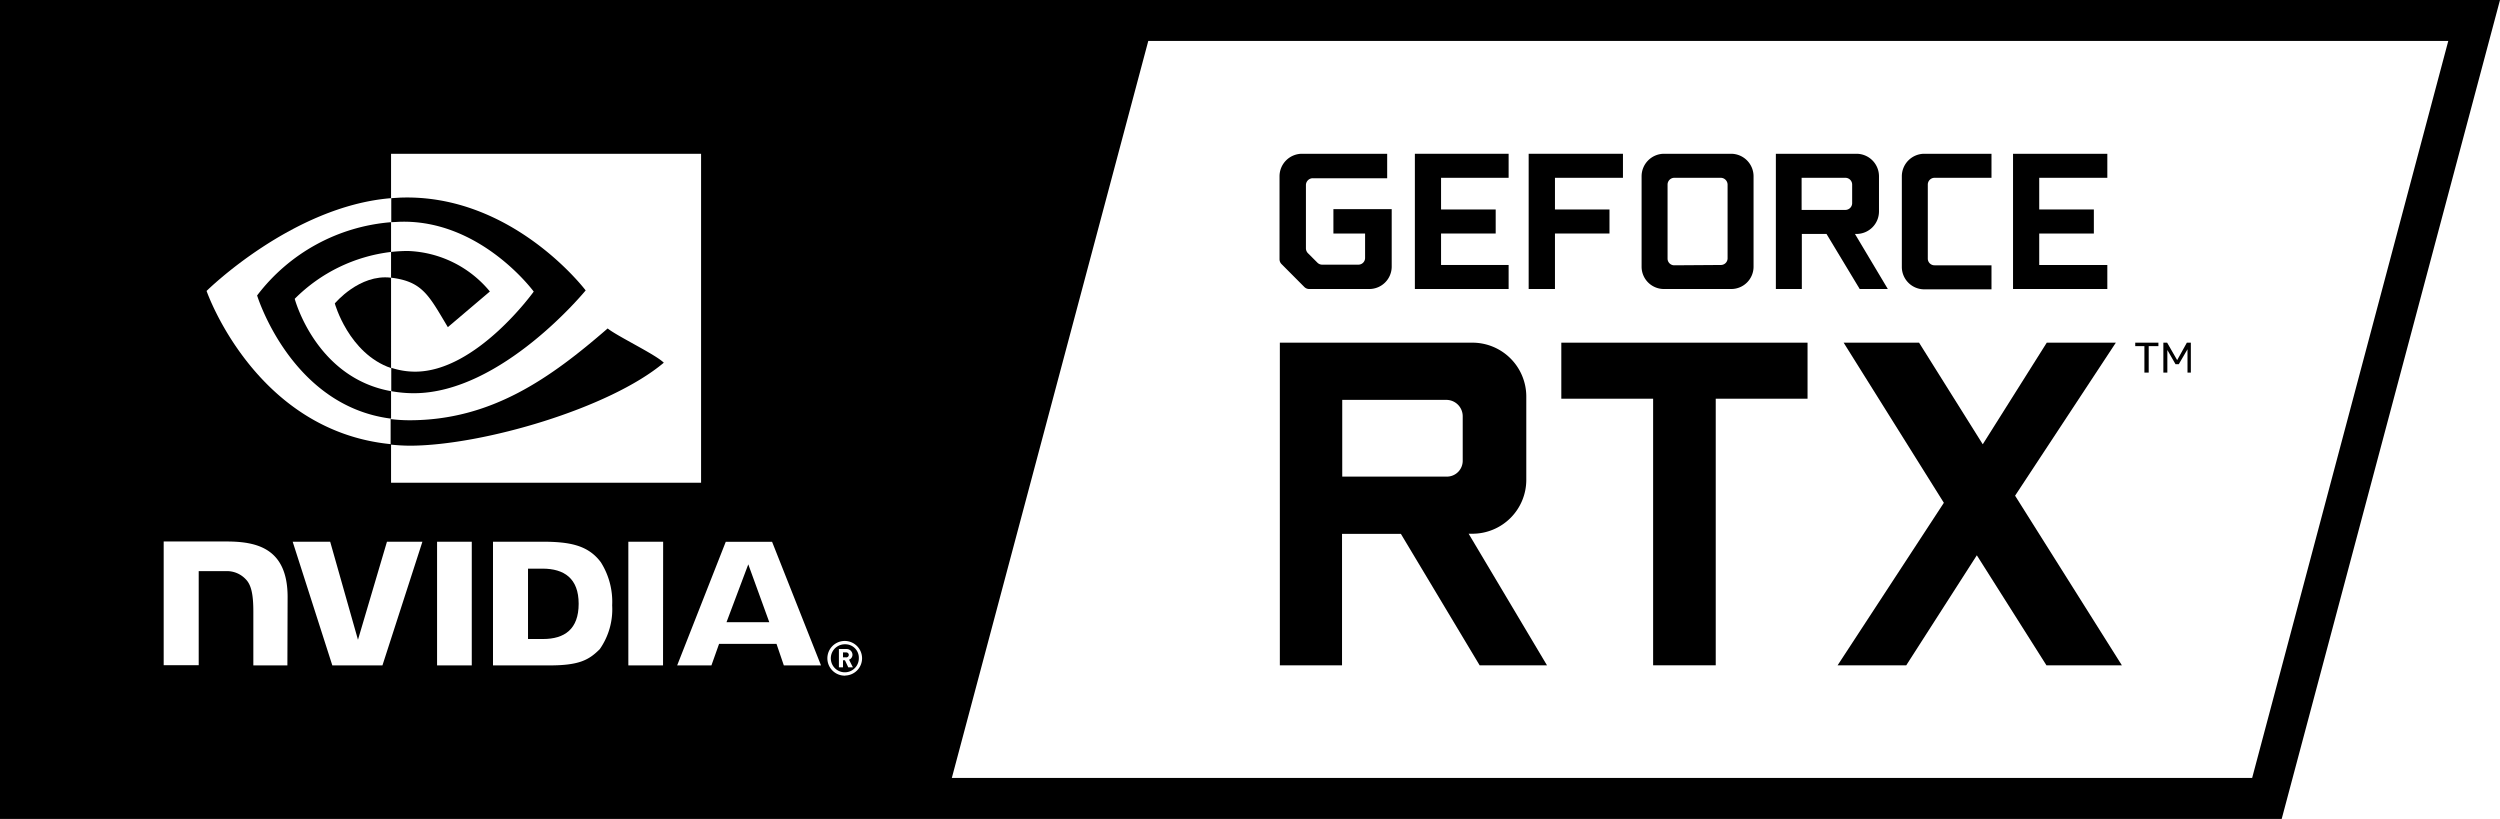 <svg id="Warstwa_1" data-name="Warstwa 1" xmlns="http://www.w3.org/2000/svg" width="232" height="76" viewBox="0 0 232 76"><g id="NVIDIA_GeForce_RTX" data-name="NVIDIA GeForce RTX"><path d="M50.34,52.77H49V59.3h1.39c2,0,3.31-.91,3.31-3.27S52.35,52.77,50.34,52.77Z"/><path d="M61.6,33.66c-.74-.75-4.34-2.47-5.21-3.18C51.09,35.08,45.61,39,38,39a14.3,14.3,0,0,1-1.75-.11v2.37c.61.06,1.23.1,1.87.1C44.82,41.32,56.56,37.9,61.6,33.66Z"/><path d="M37.1,20.58c7.51-.23,12.43,6.48,12.43,6.48s-5.32,7.43-11,7.43a7,7,0,0,1-2.22-.36V36.3a11.71,11.71,0,0,0,2.1.19c8.14,0,15.94-9.54,15.94-9.54s-6.79-9-17.23-8.61l-.81.05v2.23Z"/><path d="M27.35,27.73a15.13,15.13,0,0,1,8.94-4.35V20.62a17.33,17.33,0,0,0-12.43,6.8S27,37.68,36.29,38.85V36.3C29.29,35.05,27.35,27.73,27.35,27.73Z"/><path d="M36.28,25.77c-2.93-.36-5.21,2.39-5.21,2.39s1.28,4.64,5.22,6V25.77Z"/><path d="M41.56,30.36l3.9-3.31a10.32,10.32,0,0,0-7.65-3.76,15.13,15.13,0,0,0-1.52.09v2.39C39.22,26.12,39.8,27.42,41.56,30.36Z"/><path d="M0,0V76H211.74L232,0ZM36.29,18.39V14.27H65.06V44.8H36.29V41.22C23.67,40,19.17,27,19.17,27S27.12,19.13,36.29,18.39ZM26.67,61.75H23.51v-5c0-1.61-.2-2.49-.71-3A2.39,2.39,0,0,0,21,53H18.44v8.73H15.19V50.25H21c2.81,0,5.69.61,5.69,5.15Zm8.82,0H30.84L27.16,50.27h3.48l2.58,9.1,2.69-9.1H39.2Zm8.29,0H40.56V50.27h3.22Zm11.88-1.51c-1,1-1.89,1.51-4.68,1.51H45.75V50.27h4.53c2.57,0,4.29.31,5.48,1.91a6.88,6.88,0,0,1,1.05,4A6.46,6.46,0,0,1,55.66,60.24Zm5.87,1.51H58.31V50.27h3.23Zm11.21,0-.68-2H66.73l-.71,2H62.84l4.51-11.47h4.3l4.54,11.47Zm5.69.95A1.61,1.61,0,1,1,80,61.08,1.6,1.6,0,0,1,78.43,62.69ZM209,72.19H88.33L106.56,3.8H227.2Z"/><path d="M78.43,59.79a1.3,1.3,0,1,0,1.27,1.29A1.25,1.25,0,0,0,78.43,59.79Zm.29,2.14-.31-.66h-.18v.66h-.38v-1.7h.69a.54.54,0,0,1,.57.53.49.49,0,0,1-.32.46l.36.71Z"/><polygon points="67.42 57.74 71.39 57.74 69.44 52.37 67.42 57.74"/><path d="M78.49,60.54h-.26V61h.26a.23.23,0,1,0,0-.45Z"/><path d="M143.56,61.74h-6.25L130,49.54h-5.46v12.2h-5.77V31.8h17.87a5,5,0,0,1,5,5v7.73a5,5,0,0,1-5,5h-.35Zm-19-17.51h9.7a1.47,1.47,0,0,0,1.48-1.5V38.65a1.52,1.52,0,0,0-1.48-1.54h-9.7Z"/><path d="M167.74,31.8V37h-8.52V61.74h-5.81V37h-8.52V31.8Z"/><path d="M189.94,31.8h6.41L187,46l9.91,15.74h-7l-6.46-10.21-6.55,10.21h-6.37l9.86-15.08L171.09,31.8h7L184,41.23Z"/><path d="M200.3,31.8v.32h-.9v2.46H199V32.12h-.85V31.8Zm2.64,0h.37v2.78H203V32.41l-.81,1.39h-.3l-.76-1.32v2.1h-.37V31.8h.35l.93,1.62Z"/><path d="M118.74,16.37a2.09,2.09,0,0,1,2.09-2.1h7.9v2.27h-6.9a.64.64,0,0,0-.64.62v5.89a.65.65,0,0,0,.18.44l.88.88a.62.62,0,0,0,.46.19h3.35a.62.62,0,0,0,.62-.63V21.67h-2.94V19.41h5.41v5.33a2.08,2.08,0,0,1-2.08,2.08H121.5a.64.64,0,0,1-.45-.18l-2.13-2.14a.63.63,0,0,1-.18-.44Z"/><path d="M133.73,16.5v2.94h5.07v2.23h-5.07v2.92H140v2.23H131.3V14.27H140V16.5Z"/><path d="M144.3,26.82h-2.44V14.27h8.75V16.5H144.3v2.94h5.06v2.23H144.3Z"/><path d="M152.34,16.37a2.09,2.09,0,0,1,2.06-2.1h6.26a2.09,2.09,0,0,1,2.07,2.1v8.37a2.07,2.07,0,0,1-2.07,2.08H154.4a2.07,2.07,0,0,1-2.06-2.08Zm7.35,8.22a.62.62,0,0,0,.63-.62V17.14a.64.64,0,0,0-.63-.64h-4.32a.63.63,0,0,0-.62.64V24a.62.62,0,0,0,.62.62Z"/><path d="M175.19,26.82h-2.61l-3.08-5.11h-2.29v5.11H164.8V14.27h7.48a2.09,2.09,0,0,1,2.09,2.1v3.24a2.09,2.09,0,0,1-2.09,2.1h-.14Zm-8-7.34h4.07a.63.63,0,0,0,.62-.63V17.14a.63.63,0,0,0-.62-.64h-4.07Z"/><path d="M184.81,16.5h-5.29a.63.63,0,0,0-.62.62V24a.62.62,0,0,0,.62.62h5.29v2.23h-6.24a2.08,2.08,0,0,1-2.08-2.08V16.37a2.09,2.09,0,0,1,2.08-2.1h6.24Z"/><path d="M189.24,16.5v2.94h5.07v2.23h-5.07v2.92h6.32v2.23h-8.75V14.27h8.75V16.5Z"/></g></svg>